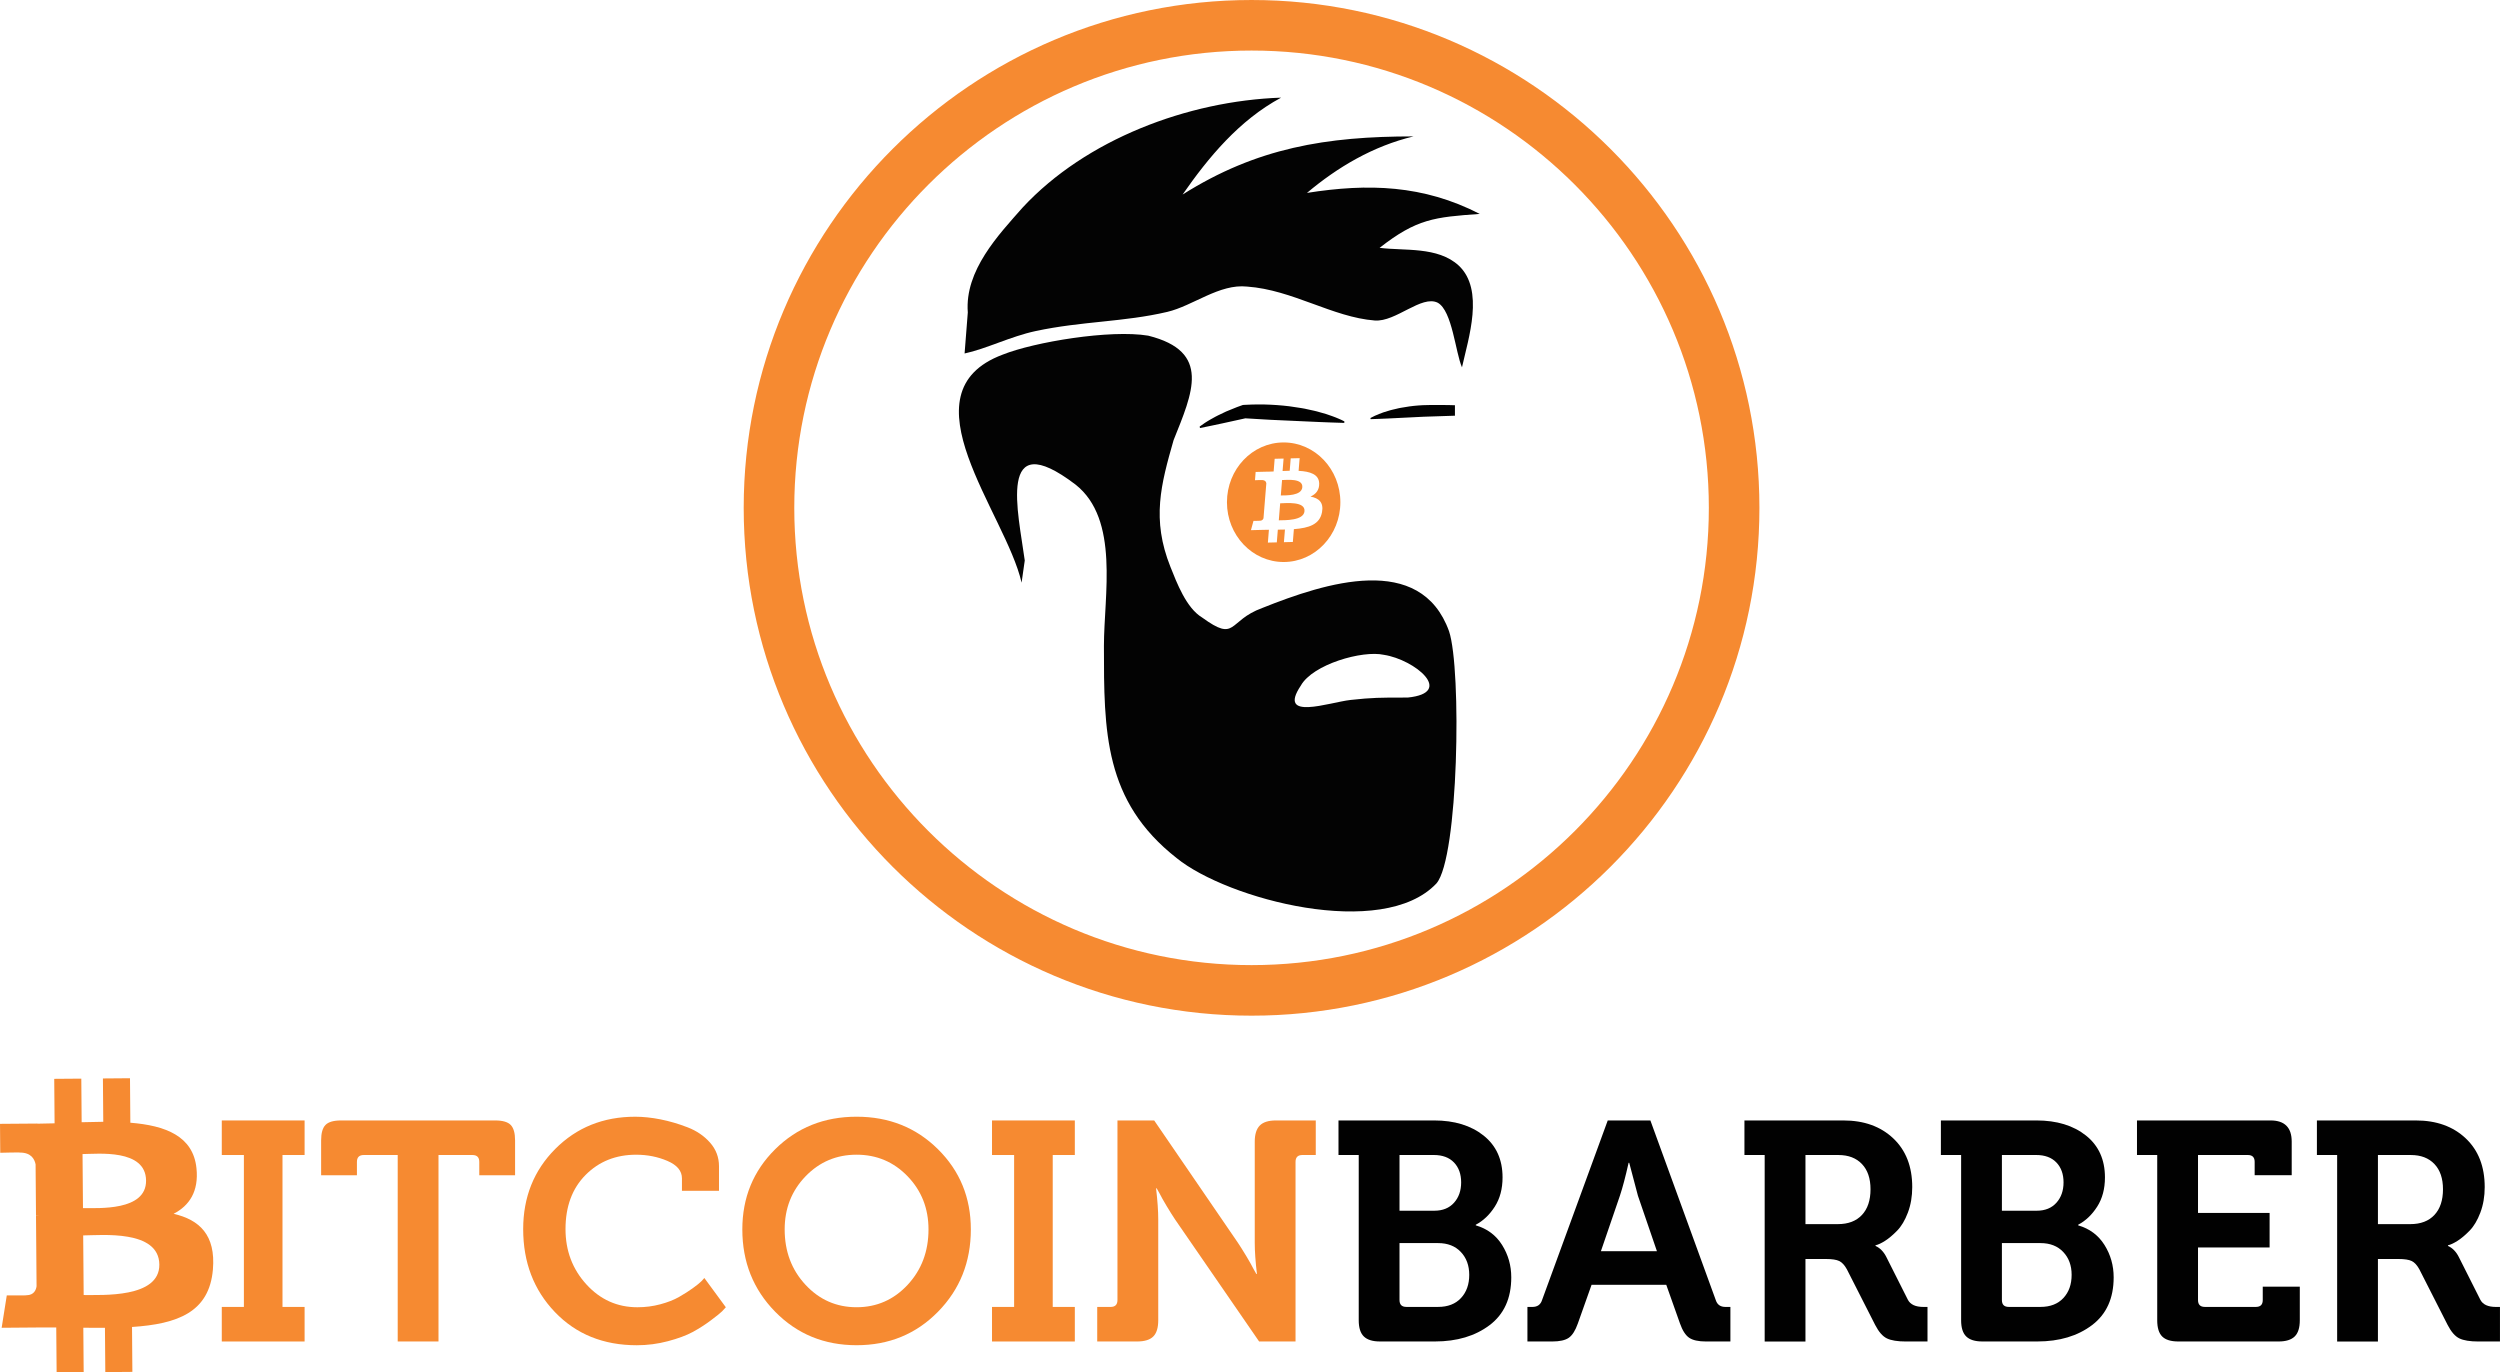 <?xml version="1.0" encoding="UTF-8" standalone="no"?>
<!-- Generator: Adobe Illustrator 16.0.0, SVG Export Plug-In . SVG Version: 6.00 Build 0)  -->
<svg id="logo_1_" xmlns:rdf="http://www.w3.org/1999/02/22-rdf-syntax-ns#" xmlns="http://www.w3.org/2000/svg" enable-background="new 0 0 800 600" xml:space="preserve" height="271.49" viewBox="0 0 494.524 271.493" width="494.52" version="1.1" y="0px" x="0px" xmlns:cc="http://creativecommons.org/ns#" xmlns:dc="http://purl.org/dc/elements/1.1/"><g id="bitcoinbarber" transform="translate(-150.09 -157.11)"><g id="text"><g id="g5" fill="#f68a31"><path id="path7" d="m193.96 422.47v-6.836h4.373v-30.051h-4.373v-6.836h16.381v6.836h-4.372v30.051h4.372v6.836h-16.381z"/><path id="path9" d="m228.76 422.47v-36.887h-6.712c-0.903 0-1.355 0.452-1.355 1.354v2.647h-7.082v-6.896c0-1.437 0.287-2.453 0.862-3.049 0.575-0.595 1.602-0.893 3.079-0.893h30.483c1.478 0 2.503 0.298 3.079 0.893 0.574 0.596 0.862 1.612 0.862 3.049v6.896h-7.082v-2.647c0-0.902-0.452-1.354-1.355-1.354h-6.712v36.887h-8.067z"/><path id="path11" d="m253.58 400.24c0-6.322 2.114-11.608 6.343-15.857 4.228-4.249 9.503-6.374 15.826-6.374 1.56 0 3.223 0.176 4.988 0.523 1.765 0.35 3.55 0.873 5.357 1.57 1.806 0.699 3.294 1.715 4.465 3.049 1.17 1.334 1.755 2.885 1.755 4.649v4.864h-7.328v-2.462c0-1.478-0.955-2.627-2.864-3.448s-3.972-1.231-6.189-1.231c-4.024 0-7.359 1.334-10.007 4.002-2.648 2.67-3.972 6.241-3.972 10.716 0 4.27 1.375 7.913 4.126 10.931 2.75 3.018 6.117 4.525 10.099 4.525 1.56 0 3.068-0.194 4.526-0.585 1.457-0.39 2.688-0.871 3.695-1.446 1.005-0.575 1.909-1.149 2.709-1.725 0.8-0.574 1.386-1.047 1.755-1.416l0.554-0.616 4.25 5.788c-0.165 0.206-0.411 0.473-0.739 0.801-0.329 0.329-1.068 0.924-2.217 1.786-1.15 0.862-2.351 1.632-3.603 2.31-1.253 0.677-2.885 1.283-4.896 1.816-2.012 0.533-4.064 0.801-6.158 0.801-6.61 0-12.008-2.187-16.196-6.559s-6.279-9.843-6.279-16.412z"/><path id="path13" d="m296.93 400.3c0-6.281 2.165-11.567 6.497-15.857 4.331-4.289 9.699-6.436 16.104-6.436s11.771 2.146 16.104 6.436c4.331 4.29 6.497 9.576 6.497 15.857 0 6.445-2.166 11.875-6.497 16.288-4.332 4.413-9.699 6.62-16.104 6.62s-11.772-2.207-16.104-6.62-6.497-9.843-6.497-16.288zm8.375 0c0 4.352 1.375 8.005 4.126 10.961 2.75 2.956 6.117 4.434 10.099 4.434 3.981 0 7.348-1.478 10.099-4.434 2.75-2.956 4.126-6.609 4.126-10.961 0-4.146-1.376-7.646-4.126-10.5-2.751-2.853-6.118-4.279-10.099-4.279-3.982 0-7.349 1.427-10.099 4.279-2.751 2.854-4.126 6.353-4.126 10.5z"/><path id="path15" d="m346.32 422.47v-6.836h4.373v-30.051h-4.373v-6.836h16.381v6.836h-4.372v30.051h4.372v6.836h-16.381z"/><path id="path17" d="m367.13 422.47v-6.836h2.648c0.903 0 1.355-0.451 1.355-1.354v-35.532h7.267l16.565 24.201c0.493 0.739 1.047 1.622 1.663 2.648s1.087 1.868 1.416 2.524l0.554 0.985h0.124c-0.288-2.422-0.431-4.474-0.431-6.158v-20.014c0-1.437 0.328-2.494 0.985-3.172 0.656-0.677 1.724-1.016 3.203-1.016h7.882v6.836h-2.647c-0.904 0-1.355 0.452-1.355 1.354v35.532h-7.205l-16.627-24.14c-0.493-0.739-1.047-1.621-1.663-2.648-0.616-1.025-1.088-1.867-1.416-2.524l-0.554-0.985h-0.124c0.287 2.423 0.431 4.476 0.431 6.158v19.952c0 1.478-0.329 2.546-0.985 3.202-0.657 0.657-1.724 0.985-3.202 0.985h-7.884z"/></g><g id="g19" fill="#010101"><path id="path21" d="m418.86 418.28v-32.699h-4.004v-6.836h18.906c4.022 0 7.286 0.996 9.791 2.986 2.504 1.992 3.757 4.753 3.757 8.283 0 2.258-0.515 4.188-1.54 5.788-1.026 1.602-2.278 2.793-3.756 3.572v0.123c2.257 0.657 3.992 1.95 5.203 3.88s1.816 4.064 1.816 6.404c0 4.146-1.427 7.297-4.279 9.452-2.854 2.155-6.457 3.233-10.808 3.233h-10.899c-1.438 0-2.494-0.328-3.172-0.985-0.677-0.655-1.015-1.723-1.015-3.201zm8.067-21.677h6.897c1.642 0 2.935-0.523 3.879-1.57s1.417-2.391 1.417-4.033-0.473-2.956-1.417-3.941-2.278-1.478-4.002-1.478h-6.774v11.022zm0 17.674c0 0.903 0.451 1.354 1.354 1.354h6.281c1.93 0 3.438-0.585 4.526-1.755s1.632-2.699 1.632-4.588c0-1.847-0.554-3.355-1.662-4.526-1.108-1.17-2.607-1.755-4.496-1.755h-7.636v11.27z"/><path id="path23" d="m452.23 422.47v-6.836h0.985c0.985 0 1.621-0.451 1.908-1.354l12.994-35.532h8.437l12.932 35.532c0.287 0.903 0.924 1.354 1.909 1.354h0.985v6.836h-4.803c-1.52 0-2.639-0.246-3.356-0.739-0.719-0.492-1.324-1.437-1.816-2.832l-2.71-7.637h-14.779l-2.71 7.637c-0.492 1.396-1.088 2.34-1.785 2.832-0.699 0.493-1.808 0.739-3.326 0.739h-4.865zm14.534-17.859h11.084l-3.756-10.962-1.725-6.527h-0.123c-0.616 2.751-1.191 4.927-1.725 6.527l-3.755 10.962z"/><path id="path25" d="m499.16 422.47v-36.887h-4.003v-6.836h19.583c4.064 0 7.349 1.181 9.853 3.541 2.504 2.361 3.757 5.573 3.757 9.638 0 1.847-0.288 3.531-0.862 5.05-0.575 1.519-1.283 2.709-2.124 3.571-0.843 0.862-1.633 1.53-2.371 2.001-0.739 0.473-1.376 0.771-1.909 0.894v0.123c0.902 0.411 1.621 1.149 2.155 2.217l4.249 8.437c0.493 0.945 1.519 1.416 3.079 1.416h0.801v6.836h-4.249c-1.685 0-2.946-0.205-3.787-0.616-0.843-0.409-1.612-1.293-2.31-2.647l-5.604-11.023c-0.452-0.82-0.954-1.364-1.508-1.632-0.555-0.267-1.428-0.4-2.617-0.4h-4.064v16.319h-8.069zm8.068-23.216h6.404c2.052 0 3.643-0.605 4.772-1.817 1.129-1.21 1.693-2.903 1.693-5.08 0-2.134-0.564-3.797-1.693-4.988-1.13-1.19-2.679-1.785-4.649-1.785h-6.527v13.67z"/><path id="path27" d="m538.02 418.28v-32.699h-4.003v-6.836h18.905c4.023 0 7.287 0.996 9.792 2.986 2.503 1.992 3.756 4.753 3.756 8.283 0 2.258-0.514 4.188-1.539 5.788-1.027 1.602-2.279 2.793-3.757 3.572v0.123c2.258 0.657 3.992 1.95 5.204 3.88 1.21 1.93 1.816 4.064 1.816 6.404 0 4.146-1.427 7.297-4.28 9.452s-6.456 3.233-10.808 3.233h-10.899c-1.438 0-2.494-0.328-3.172-0.985-0.677-0.655-1.015-1.723-1.015-3.201zm8.067-21.677h6.896c1.642 0 2.935-0.523 3.88-1.57 0.943-1.047 1.416-2.391 1.416-4.033s-0.473-2.956-1.416-3.941c-0.945-0.985-2.278-1.478-4.003-1.478h-6.773v11.022zm0 17.674c0 0.903 0.451 1.354 1.354 1.354h6.281c1.929 0 3.438-0.585 4.526-1.755 1.087-1.17 1.632-2.699 1.632-4.588 0-1.847-0.555-3.355-1.663-4.526-1.108-1.17-2.607-1.755-4.495-1.755h-7.636v11.27z"/><path id="path29" d="m576.81 418.28v-32.699h-4.003v-6.836h26.418c2.792 0 4.188 1.396 4.188 4.188v6.65h-7.328v-2.647c0-0.902-0.452-1.354-1.354-1.354h-9.853v11.454h14.163v6.835h-14.163v10.407c0 0.903 0.451 1.354 1.354 1.354h10.1c0.902 0 1.354-0.451 1.354-1.354v-2.647h7.328v6.65c0 1.478-0.339 2.546-1.017 3.202-0.677 0.657-1.734 0.985-3.171 0.985h-19.829c-1.479 0-2.546-0.328-3.202-0.985-0.657-0.657-0.985-1.725-0.985-3.203z"/><path id="path31" d="m612.4 422.47v-36.887h-4.003v-6.836h19.583c4.064 0 7.349 1.181 9.853 3.541 2.504 2.361 3.757 5.573 3.757 9.638 0 1.847-0.288 3.531-0.862 5.05-0.575 1.519-1.283 2.709-2.124 3.571-0.843 0.862-1.633 1.53-2.371 2.001-0.739 0.473-1.376 0.771-1.909 0.894v0.123c0.902 0.411 1.621 1.149 2.155 2.217l4.249 8.437c0.493 0.945 1.519 1.416 3.079 1.416h0.801v6.836h-4.249c-1.685 0-2.946-0.205-3.787-0.616-0.843-0.409-1.612-1.293-2.31-2.647l-5.604-11.023c-0.452-0.82-0.954-1.364-1.508-1.632-0.555-0.267-1.428-0.4-2.617-0.4h-4.064v16.319h-8.069zm8.068-23.216h6.404c2.052 0 3.643-0.605 4.772-1.817 1.129-1.21 1.693-2.903 1.693-5.08 0-2.134-0.564-3.797-1.693-4.988-1.13-1.19-2.679-1.785-4.649-1.785h-6.527v13.67z"/></g><path id="symbol" fill="#f68a31" d="m188.95 388.17c-0.662-6.343-6.155-8.421-13.077-8.974l-0.069-8.8-5.356 0.043 0.069 8.572c-1.408 0.01-2.848 0.048-4.276 0.088l-0.068-8.625-5.355 0.042 0.07 8.799c-1.16 0.034-2.299 0.063-3.409 0.073l-0.001-0.026-7.386 0.057 0.046 5.722s3.955-0.108 3.889-0.036c2.169-0.018 2.887 1.237 3.102 2.323l0.08 10.026c0.151-0.002 0.345 0.003 0.566 0.032-0.178 0.002-0.368 0.001-0.566 0.006l0.112 14.044c-0.088 0.685-0.479 1.773-1.997 1.789 0.069 0.06-3.895 0.03-3.895 0.03l-1.013 6.404 6.972-0.056c1.298-0.009 2.574 0.004 3.827-0.001l0.074 8.903 5.351-0.042-0.071-8.808c1.47 0.019 2.892 0.021 4.279 0.007l0.07 8.765 5.355-0.043-0.07-8.884c9.001-0.589 15.285-2.909 16.001-11.373 0.577-6.814-2.649-9.825-7.773-11.013 3.091-1.603 5.01-4.406 4.519-9.044zm-7.341 19.09c0.056 6.654-11.338 5.987-14.969 6.02l-0.095-11.792c3.631-0.03 15.007-1.167 15.064 5.772zm-2.626-16.617c0.047 6.05-9.458 5.421-12.48 5.445l-0.087-10.693c3.024-0.023 12.517-1.064 12.567 5.248z"/></g><g id="man"><path id="path35" fill="#030303" d="m436.73 281.99c-5.636-15.658-24.429-9.626-36.955-4.613-6.89 2.505-5.01 6.89-11.9 1.879-3.133-1.879-5.013-6.892-6.266-10.022-3.758-9.396-1.879-16.287 0.626-25.054 3.76-9.396 7.519-17.539-5.009-20.671-7.518-1.253-22.549 1.252-28.813 3.757-20.044 7.518 0.626 31.319 3.757 45.099l0.627-4.385c-1.253-9.395-5.637-26.933 10.022-15.033 8.771 6.892 5.638 21.923 5.638 31.947 0 16.912 0 30.691 14.404 41.967 10.023 8.14 40.716 16.285 51.362 5.01 4.387-5.011 5.013-42.364 2.507-49.881zm-8.2 13.106h-0.939c-4.227 0-6.104 0-10.333 0.47s-14.565 4.228-9.864-2.818c2.348-4.229 12.212-7.048 16.439-6.107 6.108 0.938 14.095 7.515 4.697 8.455z"/><path id="path37" fill="#030303" d="m341.53 218.91c-0.637-8.306 6.072-15.333 10.863-20.764 12.458-13.417 32.583-21.083 51.112-21.722-8.307 4.472-14.375 11.82-19.487 19.167 14.694-9.265 28.431-11.5 45.681-11.5-7.985 1.916-15.013 6.069-21.082 11.179 12.138-1.915 23-1.596 34.182 4.155-8.945 0.638-12.46 0.958-19.81 6.707 4.795 0.638 11.501-0.319 15.656 3.515 5.11 4.791 1.917 14.376 0.639 20.125-1.279-2.875-1.918-11.182-4.794-12.777-3.193-1.598-8.303 3.834-12.458 3.514-8.306-0.639-16.292-6.07-25.236-6.709-5.504-0.599-10.701 3.804-15.819 5.009-8.553 2.013-16.878 1.829-26.028 3.789-4.954 1.062-9.777 3.519-14.055 4.435l0.636-8.123z"/><g id="g39" fill="#f68a31"><path id="path41" d="m403.32 256.67-0.271 3.365c1.193-0.032 4.928 0.089 5.082-1.81 0.161-1.98-3.615-1.587-4.811-1.555z"/><path id="path43" d="m407.7 253.49c0.144-1.801-3.009-1.446-4.006-1.423l-0.248 3.053c0.998-0.024 4.112 0.1 4.254-1.63z"/><path id="path45" d="m404.01 244.63c-6.194 0-11.218 5.293-11.218 11.825 0 6.533 5.023 11.826 11.218 11.826s11.217-5.293 11.217-11.826c0-6.532-5.023-11.825-11.217-11.825zm7.584 13.808c-0.453 2.42-2.583 3.118-5.562 3.342l-0.204 2.535-1.769 0.046 0.206-2.502c-0.459 0.011-0.928 0.02-1.409 0.023l-0.202 2.514-1.766 0.044 0.203-2.54c-0.409 0.009-0.831 0.011-1.256 0.023l-2.298 0.059 0.499-1.834s1.301-0.017 1.281-0.033c0.501-0.012 0.658-0.326 0.705-0.521l0.323-4.009c0.066-0.003 0.13-0.005 0.189-0.005-0.074-0.009-0.138-0.01-0.189-0.006l0.234-2.862c-0.042-0.308-0.246-0.661-0.962-0.645 0.023-0.021-1.281 0.035-1.281 0.035l0.129-1.636 2.436-0.061v0.011c0.366-0.012 0.741-0.028 1.124-0.043l0.204-2.512 1.765-0.045-0.2 2.465c0.471-0.022 0.947-0.043 1.411-0.053l0.197-2.448 1.767-0.043-0.205 2.511c2.266 0.115 4.019 0.676 4.074 2.482 0.041 1.319-0.66 2.133-1.72 2.608 1.657 0.311 2.642 1.15 2.276 3.1z"/></g><path id="path47" fill="#010101" d="m387.39 241.49c0.337-0.257 0.675-0.498 1.02-0.717 0.345-0.213 0.686-0.448 1.036-0.64l1.049-0.583c0.349-0.198 0.708-0.35 1.062-0.526l1.065-0.51 1.083-0.441c0.717-0.301 1.44-0.589 2.171-0.831l0.08-0.027 0.581-0.031c1.643-0.087 3.282-0.096 4.916-0.017 0.814 0.046 1.632 0.091 2.446 0.175 0.816 0.069 1.629 0.184 2.44 0.316l1.22 0.185c0.406 0.049 0.81 0.16 1.215 0.243l1.215 0.264c0.405 0.076 0.809 0.209 1.212 0.319l1.211 0.345 1.206 0.418c0.402 0.127 0.804 0.313 1.205 0.473 0.399 0.16 0.798 0.354 1.197 0.562l-0.017 0.299c-1.633-0.06-3.269-0.089-4.901-0.173l-4.904-0.221-4.901-0.224-4.898-0.29 0.071-0.006-4.501 0.989c-1.499 0.334-3.007 0.628-4.51 0.942l-0.069-0.293z"/><path id="path49" fill="#010101" d="m437.89 237.27c-1.126-0.061-5.243-0.068-6.362-0.01-0.581 0.035-1.162 0.069-1.738 0.134-0.579 0.055-1.156 0.142-1.731 0.244l-0.867 0.141c-0.288 0.039-0.575 0.124-0.861 0.188l-0.861 0.201c-0.29 0.059-0.574 0.162-0.861 0.245l-0.862 0.265-0.857 0.322c-0.286 0.1-0.566 0.241-0.854 0.362-0.285 0.124-0.565 0.272-0.852 0.431l0.015 0.231c1.156-0.047 2.317-0.068 3.479-0.133l3.482-0.171 3.478-0.172 6.253-0.208v-2.07z"/><path id="path51" fill="#f68a31" d="m397.66 358.02c-55.391 0-100.46-45.063-100.46-100.45 0-55.391 45.064-100.46 100.46-100.46 55.391 0 100.46 45.064 100.46 100.46 0 55.391-45.064 100.45-100.46 100.45zm0-190.91c-49.877 0-90.455 40.578-90.455 90.455s40.578 90.454 90.455 90.454 90.455-40.577 90.455-90.454-40.578-90.455-90.455-90.455z"/></g></g></svg>
